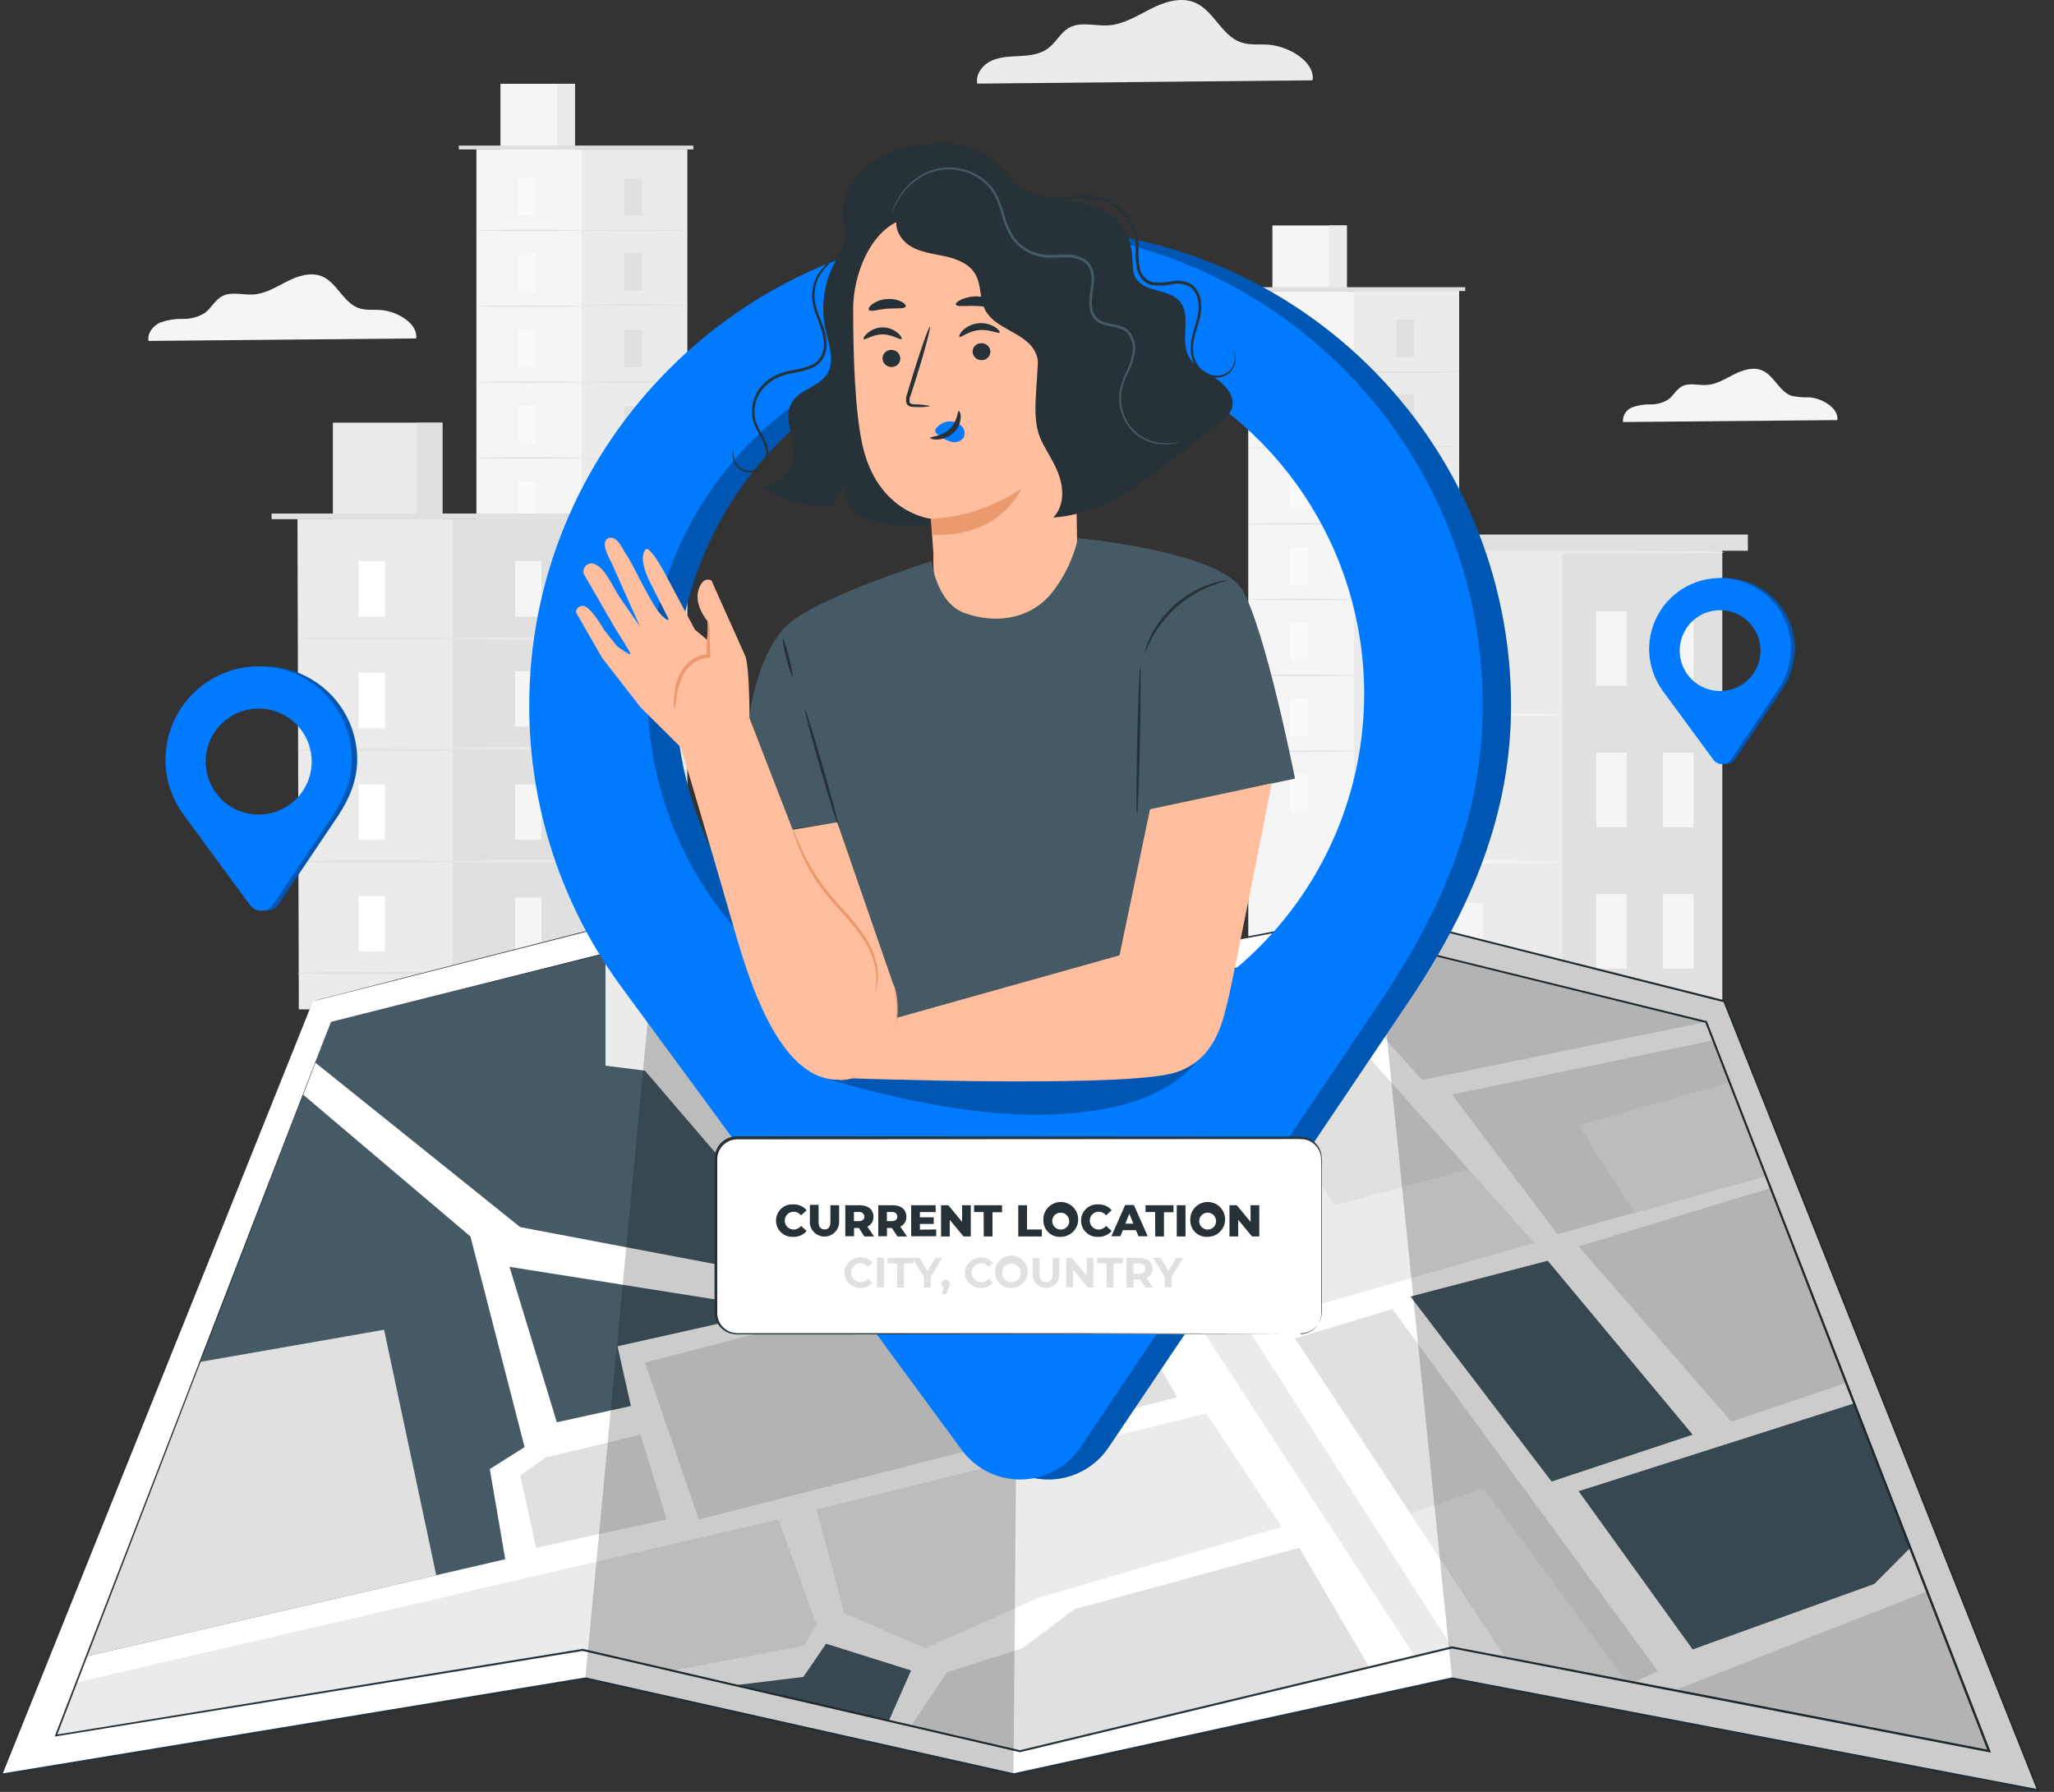 <svg width="141" height="123" viewBox="0 0 141 123" fill="none" xmlns="http://www.w3.org/2000/svg">
<rect x="0" y="0" width="141" height="123" fill="#333333" stroke="none"/>
<g clip-path="url(#clip0_114_407)">
<path d="M47.171 10.257H32.703V56.111H47.171V10.257Z" fill="#F5F5F5"/>
<path d="M47.171 10.257H39.938V55.986H47.171V10.257Z" fill="#EBEBEB"/>
<path d="M39.464 5.752H34.355V10.253H39.464V5.752Z" fill="#F5F5F5"/>
<path d="M39.464 5.752H38.246V10.253H39.464V5.752Z" fill="#EBEBEB"/>
<path d="M31.498 10.257V9.993H47.597V10.257" fill="#E0E0E0"/>
<path d="M36.783 12.22H35.559V14.803H36.783V12.22Z" fill="#FAFAFA"/>
<path d="M39.937 15.815C39.937 15.841 38.318 15.865 36.319 15.865C34.319 15.865 32.703 15.841 32.703 15.815C32.703 15.788 34.322 15.767 36.319 15.767C38.315 15.767 39.937 15.788 39.937 15.815Z" fill="#E0E0E0"/>
<path d="M44.08 12.22H42.855V14.803H44.08V12.22Z" fill="#E0E0E0"/>
<path d="M47.234 15.815C47.234 15.841 45.615 15.865 43.618 15.865C41.622 15.865 40 15.841 40 15.815C40 15.788 41.619 15.767 43.618 15.767C45.618 15.767 47.234 15.788 47.234 15.815Z" fill="#E0E0E0"/>
<path d="M44.08 17.347H42.855V19.93H44.08V17.347Z" fill="#E0E0E0"/>
<path d="M47.234 20.942C47.234 20.968 45.615 20.992 43.618 20.992C41.622 20.992 40 20.968 40 20.942C40 20.915 41.619 20.894 43.618 20.894C45.618 20.894 47.234 20.915 47.234 20.942Z" fill="#E0E0E0"/>
<path d="M44.08 22.626H42.855V25.209H44.08V22.626Z" fill="#E0E0E0"/>
<path d="M47.234 26.224C47.234 26.251 45.615 26.272 43.618 26.272C41.622 26.272 40 26.251 40 26.224C40 26.197 41.619 26.176 43.618 26.176C45.618 26.176 47.234 26.197 47.234 26.224Z" fill="#E0E0E0"/>
<path d="M44.08 27.909H42.855V30.492H44.08V27.909Z" fill="#E0E0E0"/>
<path d="M47.234 31.506C47.234 31.533 45.615 31.554 43.618 31.554C41.622 31.554 40 31.533 40 31.506C40 31.479 41.619 31.455 43.618 31.455C45.618 31.455 47.234 31.479 47.234 31.506Z" fill="#E0E0E0"/>
<path d="M44.08 33.042H42.855V35.625H44.08V33.042Z" fill="#E0E0E0"/>
<path d="M47.234 36.64C47.234 36.667 45.615 36.691 43.618 36.691C41.622 36.691 40 36.667 40 36.64C40 36.613 41.619 36.592 43.618 36.592C45.618 36.592 47.234 36.61 47.234 36.64Z" fill="#E0E0E0"/>
<path d="M44.08 38.192H42.855V40.775H44.08V38.192Z" fill="#E0E0E0"/>
<path d="M44.08 43.412H42.855V45.995H44.08V43.412Z" fill="#E0E0E0"/>
<path d="M47.234 41.787C47.234 41.814 45.615 41.838 43.618 41.838C41.622 41.838 40 41.814 40 41.787C40 41.76 41.619 41.739 43.618 41.739C45.618 41.739 47.234 41.76 47.234 41.787Z" fill="#E0E0E0"/>
<path d="M36.783 17.425H35.559V20.008H36.783V17.425Z" fill="#FAFAFA"/>
<path d="M39.937 21.02C39.937 21.047 38.318 21.07 36.319 21.07C34.319 21.07 32.697 21.047 32.697 21.02C32.697 20.993 34.316 20.972 36.313 20.972C38.309 20.972 39.937 20.993 39.937 21.02Z" fill="#E0E0E0"/>
<path d="M36.783 22.63H35.559V25.213H36.783V22.63Z" fill="#FAFAFA"/>
<path d="M39.937 26.227C39.937 26.254 38.318 26.274 36.319 26.274C34.319 26.274 32.697 26.254 32.697 26.227C32.697 26.2 34.316 26.176 36.313 26.176C38.309 26.176 39.937 26.2 39.937 26.227Z" fill="#E0E0E0"/>
<path d="M36.783 27.834H35.559V30.417H36.783V27.834Z" fill="#FAFAFA"/>
<path d="M39.937 31.432C39.937 31.459 38.318 31.48 36.319 31.48C34.319 31.48 32.697 31.459 32.697 31.432C32.697 31.405 34.316 31.381 36.313 31.381C38.309 31.381 39.937 31.405 39.937 31.432Z" fill="#E0E0E0"/>
<path d="M36.783 33.042H35.559V35.625H36.783V33.042Z" fill="#FAFAFA"/>
<path d="M39.937 36.64C39.937 36.667 38.318 36.691 36.319 36.691C34.319 36.691 32.697 36.664 32.697 36.64C32.697 36.616 34.316 36.592 36.313 36.592C38.309 36.592 39.937 36.61 39.937 36.64Z" fill="#E0E0E0"/>
<path d="M36.783 38.246H35.559V40.829H36.783V38.246Z" fill="#FAFAFA"/>
<path d="M39.937 41.841C39.937 41.868 38.318 41.892 36.319 41.892C34.319 41.892 32.703 41.868 32.703 41.841C32.703 41.814 34.322 41.793 36.319 41.793C38.315 41.793 39.937 41.814 39.937 41.841Z" fill="#E0E0E0"/>
<path d="M36.783 43.451H35.559V46.034H36.783V43.451Z" fill="#FAFAFA"/>
<path d="M100.157 19.977H85.689V65.832H100.157V19.977Z" fill="#F5F5F5"/>
<path d="M100.162 19.977H92.928V65.706H100.162V19.977Z" fill="#EBEBEB"/>
<path d="M92.455 15.477H87.346V19.978H92.455V15.477Z" fill="#F5F5F5"/>
<path d="M92.454 15.477H91.236V19.978H92.454V15.477Z" fill="#EBEBEB"/>
<path d="M84.486 19.977V19.714H100.582V19.977" fill="#E0E0E0"/>
<path d="M89.773 21.941H88.549V24.524H89.773V21.941Z" fill="#FAFAFA"/>
<path d="M92.926 25.538C92.926 25.565 91.307 25.586 89.308 25.586C87.309 25.586 85.689 25.565 85.689 25.538C85.689 25.511 87.312 25.487 89.308 25.487C91.304 25.487 92.926 25.511 92.926 25.538Z" fill="#E0E0E0"/>
<path d="M97.07 21.941H95.846V24.524H97.07V21.941Z" fill="#E0E0E0"/>
<path d="M100.224 25.538C100.224 25.565 98.605 25.586 96.606 25.586C94.606 25.586 92.99 25.565 92.99 25.538C92.99 25.511 94.609 25.487 96.606 25.487C98.602 25.487 100.224 25.511 100.224 25.538Z" fill="#E0E0E0"/>
<path d="M97.07 27.068H95.846V29.651H97.07V27.068Z" fill="#E0E0E0"/>
<path d="M100.224 30.653C100.224 30.68 98.605 30.701 96.606 30.701C94.606 30.701 92.99 30.68 92.99 30.653C92.99 30.627 94.609 30.602 96.606 30.602C98.602 30.602 100.224 30.653 100.224 30.653Z" fill="#E0E0E0"/>
<path d="M97.07 32.351H95.846V34.934H97.07V32.351Z" fill="#E0E0E0"/>
<path d="M100.224 35.948C100.224 35.975 98.605 35.996 96.606 35.996C94.606 35.996 92.99 35.975 92.99 35.948C92.99 35.921 94.609 35.898 96.606 35.898C98.602 35.898 100.224 35.921 100.224 35.948Z" fill="#E0E0E0"/>
<path d="M97.07 37.633H95.846V40.216H97.07V37.633Z" fill="#E0E0E0"/>
<path d="M100.224 41.228C100.224 41.258 98.605 41.279 96.606 41.279C94.606 41.279 92.99 41.258 92.99 41.228C92.99 41.198 94.609 41.18 96.606 41.18C98.602 41.18 100.224 41.201 100.224 41.228Z" fill="#E0E0E0"/>
<path d="M97.07 42.763H95.846V45.346H97.07V42.763Z" fill="#E0E0E0"/>
<path d="M100.224 46.361C100.224 46.387 98.605 46.408 96.606 46.408C94.606 46.408 92.99 46.387 92.99 46.361C92.99 46.334 94.609 46.31 96.606 46.31C98.602 46.31 100.224 46.334 100.224 46.361Z" fill="#E0E0E0"/>
<path d="M97.07 47.914H95.846V50.497H97.07V47.914Z" fill="#E0E0E0"/>
<path d="M97.07 53.133H95.846V55.716H97.07V53.133Z" fill="#E0E0E0"/>
<path d="M100.224 51.511C100.224 51.538 98.605 51.559 96.606 51.559C94.606 51.559 92.99 51.538 92.99 51.511C92.99 51.484 94.609 51.463 96.606 51.463C98.602 51.463 100.224 51.484 100.224 51.511Z" fill="#E0E0E0"/>
<path d="M89.773 27.145H88.549V29.728H89.773V27.145Z" fill="#FAFAFA"/>
<path d="M92.926 30.743C92.926 30.77 91.307 30.791 89.308 30.791C87.309 30.791 85.689 30.77 85.689 30.743C85.689 30.716 87.312 30.695 89.308 30.695C91.304 30.695 92.926 30.716 92.926 30.743Z" fill="#E0E0E0"/>
<path d="M89.773 32.353H88.549V34.936H89.773V32.353Z" fill="#FAFAFA"/>
<path d="M92.926 35.948C92.926 35.975 91.307 35.999 89.308 35.999C87.309 35.999 85.689 35.975 85.689 35.948C85.689 35.921 87.312 35.9 89.308 35.9C91.304 35.9 92.926 35.921 92.926 35.948Z" fill="#E0E0E0"/>
<path d="M89.773 37.558H88.549V40.14H89.773V37.558Z" fill="#FAFAFA"/>
<path d="M92.926 41.152C92.926 41.182 91.307 41.203 89.308 41.203C87.309 41.203 85.689 41.182 85.689 41.152C85.689 41.122 87.312 41.105 89.308 41.105C91.304 41.105 92.926 41.128 92.926 41.152Z" fill="#E0E0E0"/>
<path d="M89.773 42.763H88.549V45.346H89.773V42.763Z" fill="#FAFAFA"/>
<path d="M92.926 46.361C92.926 46.387 91.307 46.408 89.308 46.408C87.309 46.408 85.689 46.387 85.689 46.361C85.689 46.334 87.312 46.31 89.308 46.31C91.304 46.31 92.926 46.334 92.926 46.361Z" fill="#E0E0E0"/>
<path d="M89.773 47.971H88.549V50.554H89.773V47.971Z" fill="#FAFAFA"/>
<path d="M92.926 51.565C92.926 51.592 91.307 51.613 89.308 51.613C87.309 51.613 85.689 51.592 85.689 51.565C85.689 51.538 87.312 51.518 89.308 51.518C91.304 51.518 92.926 51.538 92.926 51.565Z" fill="#E0E0E0"/>
<path d="M89.773 53.175H88.549V55.758H89.773V53.175Z" fill="#FAFAFA"/>
<path d="M118.225 37.77H94.797V68.669H118.225V37.77Z" fill="#EBEBEB"/>
<path d="M118.222 37.77H107.238V68.669H118.222V37.77Z" fill="#E0E0E0"/>
<path d="M101.816 41.955H99.709V47.073H101.816V41.955Z" fill="#F5F5F5"/>
<path d="M101.816 61.983H99.709V67.101H101.816V61.983Z" fill="#F5F5F5"/>
<path d="M107.238 49.081C107.238 49.138 104.455 49.183 101.019 49.183C97.583 49.183 94.797 49.138 94.797 49.081C94.797 49.024 97.58 48.977 101.019 48.977C104.458 48.977 107.238 49.022 107.238 49.081Z" fill="#F5F5F5"/>
<path d="M101.816 52.044H99.709V57.162H101.816V52.044Z" fill="#F5F5F5"/>
<path d="M107.238 59.17C107.238 59.227 104.455 59.275 101.019 59.275C97.583 59.275 94.797 59.227 94.797 59.17C94.797 59.113 97.58 59.065 101.019 59.065C104.458 59.065 107.238 59.113 107.238 59.17Z" fill="#F5F5F5"/>
<path d="M111.681 41.955H109.574V47.073H111.681V41.955Z" fill="#F5F5F5"/>
<path d="M116.252 41.955H114.145V47.073H116.252V41.955Z" fill="#F5F5F5"/>
<path d="M111.681 51.664H109.574V56.782H111.681V51.664Z" fill="#F5F5F5"/>
<path d="M116.252 51.664H114.145V56.782H116.252V51.664Z" fill="#F5F5F5"/>
<path d="M111.681 61.376H109.574V66.494H111.681V61.376Z" fill="#F5F5F5"/>
<path d="M116.252 61.376H114.145V66.494H116.252V61.376Z" fill="#F5F5F5"/>
<path d="M119.986 36.693H93.035V37.807H119.986V36.693Z" fill="#E0E0E0"/>
<path d="M118.388 37.914C118.388 37.971 113.153 38.016 106.695 38.016C100.236 38.016 94.998 37.971 94.998 37.914C94.998 37.857 100.236 37.81 106.695 37.81C113.153 37.81 118.388 37.855 118.388 37.914Z" fill="#EBEBEB"/>
<path d="M41.804 69.286H20.513L20.42 35.637H41.712L41.804 69.286Z" fill="#EBEBEB"/>
<path d="M41.712 35.637H31.066V69.286H41.712V35.637Z" fill="#E0E0E0"/>
<path d="M30.37 29.014H22.852V35.637H30.37V29.014Z" fill="#EBEBEB"/>
<path d="M30.369 29.014H28.576V35.637H30.369V29.014Z" fill="#E0E0E0"/>
<path d="M42.336 35.251H18.646V35.637H42.336V35.251Z" fill="#E0E0E0"/>
<path d="M26.425 38.527H24.623V42.328H26.425V38.527Z" fill="white"/>
<path d="M31.066 43.822C31.066 43.861 28.671 43.894 25.741 43.894C22.811 43.894 20.426 43.858 20.426 43.822C20.426 43.786 22.82 43.75 25.747 43.75C28.674 43.75 31.066 43.777 31.066 43.822Z" fill="#E0E0E0"/>
<path d="M37.163 38.527H35.361V42.328H37.163V38.527Z" fill="#F5F5F5"/>
<path d="M41.806 43.822C41.806 43.861 39.412 43.894 36.482 43.894C33.551 43.894 31.16 43.861 31.16 43.822C31.16 43.783 33.554 43.75 36.482 43.75C39.409 43.75 41.806 43.777 41.806 43.822Z" fill="#EBEBEB"/>
<path d="M37.163 46.073H35.361V49.874H37.163V46.073Z" fill="#F5F5F5"/>
<path d="M41.806 51.365C41.806 51.404 39.412 51.437 36.482 51.437C33.551 51.437 31.16 51.404 31.16 51.365C31.16 51.326 33.554 51.29 36.482 51.29C39.409 51.29 41.806 51.323 41.806 51.365Z" fill="#EBEBEB"/>
<path d="M37.163 53.846H35.361V57.647H37.163V53.846Z" fill="#F5F5F5"/>
<path d="M41.806 59.137C41.806 59.176 39.412 59.209 36.482 59.209C33.551 59.209 31.16 59.176 31.16 59.137C31.16 59.098 33.554 59.062 36.482 59.062C39.409 59.062 41.806 59.086 41.806 59.137Z" fill="#EBEBEB"/>
<path d="M37.163 61.615H35.361V65.416H37.163V61.615Z" fill="#F5F5F5"/>
<path d="M41.806 66.91C41.806 66.949 39.412 66.982 36.482 66.982C33.551 66.982 31.16 66.949 31.16 66.91C31.16 66.871 33.554 66.835 36.482 66.835C39.409 66.835 41.806 66.868 41.806 66.91Z" fill="#EBEBEB"/>
<path d="M26.425 46.187H24.623V49.988H26.425V46.187Z" fill="white"/>
<path d="M31.066 51.478C31.066 51.52 28.671 51.55 25.741 51.55C22.811 51.55 20.426 51.52 20.426 51.478C20.426 51.436 22.82 51.406 25.747 51.406C28.674 51.406 31.066 51.439 31.066 51.478Z" fill="#E0E0E0"/>
<path d="M26.425 53.846H24.623V57.647H26.425V53.846Z" fill="white"/>
<path d="M31.066 59.137C31.066 59.179 28.671 59.212 25.741 59.212C22.811 59.212 20.426 59.179 20.426 59.137C20.426 59.095 22.82 59.065 25.747 59.065C28.674 59.065 31.066 59.086 31.066 59.137Z" fill="#E0E0E0"/>
<path d="M26.425 61.508H24.623V65.309H26.425V61.508Z" fill="white"/>
<path d="M31.066 66.799C31.066 66.838 28.671 66.871 25.741 66.871C22.811 66.871 20.426 66.838 20.426 66.799C20.426 66.76 22.82 66.728 25.747 66.728C28.674 66.728 31.066 66.757 31.066 66.799Z" fill="#E0E0E0"/>
<path d="M126.126 28.837C126.239 28.017 125.084 27.34 124.216 27.275C123.801 27.291 123.386 27.256 122.98 27.17C122.133 26.87 121.783 25.775 120.966 25.428C120.346 25.165 119.634 25.398 119.032 25.7C118.431 26.003 117.835 26.383 117.168 26.425C116.569 26.463 115.95 26.245 115.441 26.532C115.061 26.745 114.86 27.182 114.51 27.43C114.145 27.654 113.723 27.768 113.295 27.759C112.868 27.747 112.442 27.817 112.041 27.963C111.841 28.04 111.672 28.18 111.559 28.361C111.446 28.542 111.394 28.756 111.412 28.969L126.126 28.837Z" fill="#F5F5F5"/>
<path d="M90.106 5.513C90.282 4.235 88.475 3.181 87.113 3.071C86.466 3.02 85.793 3.119 85.182 2.906C83.853 2.442 83.321 0.724 82.025 0.176C81.055 -0.231 79.93 0.132 78.999 0.604C78.068 1.077 77.131 1.673 76.081 1.742C75.183 1.799 74.174 1.46 73.387 1.906C72.789 2.239 72.489 2.927 71.933 3.331C71.376 3.735 70.694 3.81 70.029 3.846C69.365 3.882 68.673 3.891 68.066 4.166C67.458 4.441 66.958 5.088 67.084 5.74L90.106 5.513Z" fill="#EBEBEB"/>
<path d="M28.568 23.231C28.709 22.211 27.269 21.37 26.174 21.283C25.659 21.241 25.123 21.322 24.632 21.151C23.573 20.78 23.136 19.412 22.118 18.975C21.343 18.649 20.454 18.939 19.706 19.317C18.958 19.694 18.21 20.17 17.378 20.215C16.65 20.259 15.86 19.99 15.223 20.346C14.747 20.61 14.498 21.157 14.061 21.48C13.607 21.763 13.079 21.905 12.544 21.89C12.011 21.879 11.48 21.966 10.979 22.148C10.497 22.369 10.096 22.881 10.197 23.402L28.568 23.231Z" fill="#F5F5F5"/>
<path d="M17.981 45.741C16.818 45.769 15.685 46.114 14.704 46.738C13.722 47.362 12.93 48.242 12.412 49.284C11.893 50.325 11.669 51.488 11.763 52.647C11.857 53.807 12.265 54.919 12.944 55.863L13.004 55.95L17.532 62.106C17.625 62.232 17.746 62.333 17.885 62.402C18.025 62.471 18.18 62.505 18.335 62.502C18.491 62.498 18.644 62.458 18.78 62.383C18.917 62.309 19.034 62.202 19.121 62.073L23.213 55.989C23.985 54.809 24.517 53.573 24.517 52.119C24.516 51.268 24.344 50.427 24.013 49.643C23.682 48.86 23.198 48.151 22.589 47.557C21.98 46.963 21.259 46.496 20.468 46.184C19.677 45.873 18.831 45.722 17.981 45.741ZM18.134 56.782C17.183 56.782 16.254 56.5 15.463 55.972C14.673 55.444 14.057 54.693 13.693 53.815C13.329 52.936 13.234 51.97 13.419 51.037C13.605 50.105 14.063 49.249 14.735 48.576C15.407 47.904 16.264 47.446 17.196 47.261C18.128 47.075 19.095 47.171 19.973 47.534C20.851 47.898 21.602 48.514 22.13 49.305C22.658 50.095 22.94 51.025 22.94 51.975C22.94 53.25 22.434 54.473 21.532 55.374C20.631 56.275 19.408 56.782 18.134 56.782Z" fill="#007AFF"/>
<g opacity="0.3">
<path d="M17.981 45.741C16.818 45.769 15.685 46.114 14.704 46.738C13.722 47.362 12.93 48.242 12.412 49.284C11.893 50.325 11.669 51.488 11.763 52.647C11.857 53.807 12.265 54.919 12.944 55.863L13.004 55.95L17.532 62.106C17.625 62.232 17.746 62.333 17.885 62.402C18.025 62.471 18.18 62.505 18.335 62.502C18.491 62.498 18.644 62.458 18.78 62.383C18.917 62.309 19.034 62.202 19.121 62.073L23.213 55.989C23.985 54.809 24.517 53.573 24.517 52.119C24.516 51.268 24.344 50.427 24.013 49.643C23.682 48.86 23.198 48.151 22.589 47.557C21.98 46.963 21.259 46.496 20.468 46.184C19.677 45.873 18.831 45.722 17.981 45.741ZM18.134 56.782C17.183 56.782 16.254 56.5 15.463 55.972C14.673 55.444 14.057 54.693 13.693 53.815C13.329 52.936 13.234 51.97 13.419 51.037C13.605 50.105 14.063 49.249 14.735 48.576C15.407 47.904 16.264 47.446 17.196 47.261C18.128 47.075 19.095 47.171 19.973 47.534C20.851 47.898 21.602 48.514 22.13 49.305C22.658 50.095 22.94 51.025 22.94 51.975C22.94 53.25 22.434 54.473 21.532 55.374C20.631 56.275 19.408 56.782 18.134 56.782Z" fill="black"/>
</g>
<path d="M17.604 45.741C15.964 45.785 14.403 46.456 13.242 47.615C12.082 48.775 11.409 50.335 11.364 51.975C11.324 53.369 11.745 54.736 12.561 55.866L12.624 55.953L17.149 62.109C17.241 62.237 17.363 62.341 17.503 62.412C17.644 62.482 17.8 62.518 17.958 62.515C18.115 62.512 18.27 62.471 18.408 62.395C18.546 62.319 18.663 62.211 18.75 62.079L22.842 55.995C23.617 54.816 24.147 53.58 24.147 52.125C24.146 51.273 23.975 50.431 23.644 49.646C23.312 48.862 22.828 48.151 22.218 47.557C21.609 46.962 20.887 46.495 20.095 46.183C19.302 45.871 18.456 45.721 17.604 45.741ZM17.754 55.917C17.034 55.916 16.331 55.702 15.733 55.302C15.135 54.902 14.669 54.333 14.394 53.668C14.119 53.003 14.047 52.272 14.188 51.566C14.329 50.86 14.675 50.212 15.184 49.703C15.694 49.194 16.342 48.848 17.048 48.708C17.754 48.568 18.485 48.64 19.15 48.916C19.815 49.191 20.383 49.657 20.783 50.256C21.183 50.854 21.396 51.558 21.396 52.278C21.396 52.755 21.301 53.229 21.118 53.67C20.935 54.111 20.666 54.513 20.328 54.85C19.99 55.188 19.588 55.456 19.147 55.638C18.705 55.821 18.232 55.914 17.754 55.914V55.917Z" fill="#007AFF"/>
<path d="M118.253 39.681C117.366 39.7 116.501 39.961 115.752 40.437C115.002 40.912 114.397 41.583 114 42.377C113.604 43.171 113.433 44.058 113.504 44.943C113.575 45.827 113.886 46.676 114.404 47.396L114.452 47.462L117.903 52.152C117.974 52.245 118.065 52.32 118.17 52.371C118.275 52.422 118.391 52.448 118.508 52.446C118.625 52.443 118.739 52.413 118.842 52.358C118.945 52.303 119.034 52.224 119.1 52.128L122.219 47.492C122.84 46.632 123.187 45.604 123.216 44.544C123.214 43.897 123.084 43.258 122.833 42.662C122.582 42.066 122.215 41.526 121.753 41.073C121.291 40.621 120.744 40.264 120.143 40.025C119.542 39.786 118.9 39.669 118.253 39.681ZM118.37 48.097C117.646 48.097 116.938 47.882 116.336 47.48C115.734 47.078 115.264 46.507 114.987 45.838C114.709 45.169 114.636 44.433 114.776 43.723C114.917 43.013 115.264 42.36 115.776 41.847C116.287 41.334 116.938 40.984 117.648 40.842C118.358 40.699 119.094 40.77 119.764 41.045C120.433 41.321 121.006 41.788 121.41 42.389C121.814 42.99 122.031 43.697 122.033 44.421C122.035 44.903 121.941 45.381 121.758 45.827C121.575 46.273 121.305 46.678 120.965 47.019C120.624 47.361 120.22 47.632 119.775 47.817C119.33 48.001 118.852 48.097 118.37 48.097Z" fill="#007AFF"/>
<g opacity="0.3">
<path d="M118.253 39.681C117.366 39.7 116.501 39.961 115.752 40.437C115.002 40.912 114.397 41.583 114 42.377C113.604 43.171 113.433 44.058 113.504 44.943C113.575 45.827 113.886 46.676 114.404 47.396L114.452 47.462L117.903 52.152C117.974 52.245 118.065 52.32 118.17 52.371C118.275 52.422 118.391 52.448 118.508 52.446C118.625 52.443 118.739 52.413 118.842 52.358C118.945 52.303 119.034 52.224 119.1 52.128L122.219 47.492C122.84 46.632 123.187 45.604 123.216 44.544C123.214 43.897 123.084 43.258 122.833 42.662C122.582 42.066 122.215 41.526 121.753 41.073C121.291 40.621 120.744 40.264 120.143 40.025C119.542 39.786 118.9 39.669 118.253 39.681ZM118.37 48.097C117.646 48.097 116.938 47.882 116.336 47.48C115.734 47.078 115.264 46.507 114.987 45.838C114.709 45.169 114.636 44.433 114.776 43.723C114.917 43.013 115.264 42.36 115.776 41.847C116.287 41.334 116.938 40.984 117.648 40.842C118.358 40.699 119.094 40.77 119.764 41.045C120.433 41.321 121.006 41.788 121.41 42.389C121.814 42.99 122.031 43.697 122.033 44.421C122.035 44.903 121.941 45.381 121.758 45.827C121.575 46.273 121.305 46.678 120.965 47.019C120.624 47.361 120.22 47.632 119.775 47.817C119.33 48.001 118.852 48.097 118.37 48.097Z" fill="black"/>
</g>
<path d="M117.965 39.68C117.079 39.701 116.215 39.964 115.466 40.439C114.718 40.915 114.114 41.586 113.719 42.38C113.324 43.174 113.153 44.06 113.225 44.944C113.296 45.828 113.608 46.676 114.125 47.395L114.17 47.461L117.618 52.151C117.688 52.247 117.781 52.324 117.887 52.377C117.994 52.429 118.111 52.456 118.23 52.453C118.349 52.451 118.465 52.42 118.57 52.363C118.674 52.307 118.763 52.226 118.83 52.127L121.949 47.491C122.568 46.631 122.915 45.603 122.942 44.543C122.941 43.895 122.811 43.254 122.559 42.657C122.307 42.06 121.939 41.519 121.475 41.066C121.012 40.613 120.463 40.257 119.86 40.019C119.257 39.781 118.613 39.666 117.965 39.68ZM118.079 47.434C117.53 47.434 116.994 47.272 116.537 46.967C116.081 46.662 115.726 46.229 115.516 45.722C115.306 45.215 115.251 44.657 115.358 44.119C115.465 43.581 115.729 43.086 116.117 42.698C116.505 42.31 116.999 42.046 117.538 41.939C118.076 41.832 118.634 41.887 119.141 42.097C119.648 42.307 120.081 42.662 120.386 43.119C120.691 43.575 120.853 44.111 120.853 44.66C120.854 45.024 120.782 45.385 120.643 45.722C120.504 46.059 120.299 46.365 120.042 46.623C119.784 46.88 119.478 47.085 119.141 47.224C118.804 47.363 118.443 47.435 118.079 47.434Z" fill="#007AFF"/>
<path d="M21.477 68.721L0.102 121.803L40.18 115.212L69.573 121.803L99.676 115.212L139.934 122.892L118.382 68.721L94.334 62.663L70.019 67.296L45.169 62.663L21.477 68.721Z" fill="white"/>
<path d="M21.477 68.721L21.869 68.616L23.04 68.317L27.625 67.134L45.16 62.645H45.175L70.016 67.263H69.996L94.31 62.624H94.352L118.397 68.664H118.433V68.697L139.982 122.868L140.036 123L139.895 122.973L119.187 119.022L99.637 115.293H99.67L69.564 121.878H69.546L40.156 115.293H40.18L0.099 121.878L0 121.893L0.039 121.8C6.65 105.411 12.011 92.14 15.704 82.967L19.972 72.411L21.082 69.669C21.334 69.053 21.465 68.739 21.465 68.739C21.465 68.739 21.343 69.059 21.094 69.681L19.993 72.435L15.764 82.991L0.156 121.824L0.093 121.746L40.18 115.144H40.207L69.597 121.728H69.567L99.67 115.144H99.685L119.235 118.873L139.943 122.823L139.856 122.928L118.307 68.757L118.355 68.798L94.31 62.735H94.352L70.028 67.347H70.007L45.166 62.702L27.649 67.167L23.055 68.332L21.878 68.631L21.477 68.721Z" fill="#263238"/>
<path d="M22.726 70.145L3.844 119.13L40.004 113.252L70.02 120.199L99.677 113.075L136.55 120.199L117.135 70.145L94.691 64.623L70.02 69.256L44.814 64.623L22.726 70.145Z" fill="white"/>
<path d="M5.941 113.689L34.682 107.03L33.623 100.84L36.011 99.335L32.294 84.876L20.801 75.134L5.941 113.689Z" fill="#455A64"/>
<path d="M3.844 119.13L5.244 115.497L53.436 104.3L56.052 111.504L55.205 112.959L46.155 114.677L40.004 113.252L3.844 119.13Z" fill="#EBEBEB"/>
<path d="M56.051 103.603L57.963 110.729L63.515 113.141L71.41 109.634L87.976 104.809L82.808 97.022L56.051 103.603Z" fill="#EBEBEB"/>
<path d="M36.803 106.243L45.758 104.3L43.971 98.482L37.447 100.056L35.711 101.283L36.803 106.243Z" fill="#E0E0E0"/>
<path d="M34.975 86.959L38.225 97.629L43.307 96.51L42.391 92.412L53.57 89.907L34.975 86.959Z" fill="#455A64"/>
<path d="M21.648 72.943L35.712 84.233L54.382 87.773L74.297 82.823L65.207 68.37L44.814 64.623L22.726 70.145L21.648 72.943Z" fill="#EBEBEB"/>
<path d="M67.928 68.87L97.124 113.689L99.677 113.075L71.417 68.993L70.02 69.256L67.928 68.87Z" fill="#EBEBEB"/>
<path d="M44.272 93.541L47.971 104.3L80.815 95.908L74.737 85.561L44.272 93.541Z" fill="#E0E0E0"/>
<path d="M62.543 118.469L62.863 117.993L65.021 114.787L70.196 113.141L73.757 110.46L89.192 106.243L93.987 114.44L70.019 120.199" fill="#E0E0E0"/>
<path d="M89.887 65.524L97.62 74.129L117.134 70.145L94.69 64.623L89.887 65.524Z" fill="#E0E0E0"/>
<path d="M121.239 80.731L106.909 84.715L99.676 75.134L117.621 71.408L121.239 80.731Z" fill="#E0E0E0"/>
<path d="M72.949 68.702L87.977 90.287L105.318 85.31L87.977 65.883L72.949 68.702Z" fill="#EBEBEB"/>
<path d="M114.957 116.027L132.295 109.236L136.548 120.199L114.957 116.027Z" fill="#E0E0E0"/>
<path d="M96.824 88.997L106.246 86.54L116.197 98.482L106.512 101.696L96.824 88.997Z" fill="#455A64"/>
<path d="M108.367 85.561L118.851 97.581L126.746 94.929L121.554 81.545L108.367 85.561Z" fill="#E0E0E0"/>
<path d="M116.196 113.222L108.367 102.361L127.291 96.33L131.134 106.243L128.668 108.724L116.196 113.222Z" fill="#455A64"/>
<path d="M88.897 91.874L103.281 113.689L112.14 115.482L113.81 114.719L95.583 89.859L88.897 91.874Z" fill="#E0E0E0"/>
<path d="M29.948 108.128L26.365 91.278L13.729 93.487L5.941 113.689L29.948 108.128Z" fill="#E0E0E0"/>
<path d="M41.566 65.435V73.15L44.272 73.492L51.826 82.291L58.321 81.546L61.412 86.026L54.382 87.774L35.712 84.233L21.648 72.944L22.726 70.145L41.566 65.435Z" fill="#455A64"/>
<path d="M81.061 67.248L91.67 82.73L100.811 80.261L87.977 65.883L81.061 67.248Z" fill="#E0E0E0"/>
<path d="M112.207 83.242L108.367 77.242L118.746 74.309L121.239 80.731L112.207 83.242Z" fill="#EBEBEB"/>
<path d="M96.824 103.899L101.849 102.16L111.594 115.371L103.28 113.689L96.824 103.899Z" fill="#EBEBEB"/>
<path d="M50.478 115.676L55.151 115.108L56.707 112.83L62.543 114.665L61.017 118.116L50.478 115.676Z" fill="#455A64"/>
<path d="M22.725 70.16L24.18 69.786L28.453 68.708L44.804 64.599H44.819L70.028 69.217H70.007L94.678 64.575H94.705L117.152 70.091H117.185V70.127C123.144 85.424 129.707 102.352 136.621 120.172L136.672 120.303L136.534 120.276L118.035 116.703L99.661 113.15H99.694L70.037 120.273H70.001L39.988 113.321H40.015L3.852 119.187L3.756 119.202L3.789 119.109C9.634 103.98 14.366 91.733 17.634 83.269C19.271 79.043 20.54 75.76 21.402 73.533L22.387 71.004C22.608 70.432 22.725 70.145 22.725 70.145C22.725 70.145 22.614 70.444 22.396 71.016L21.426 73.554L17.682 83.311L3.897 119.151L3.834 119.076L39.991 113.186H40.018L70.034 120.142H70.001L99.658 113.016H99.676L118.065 116.55L136.552 120.124L136.465 120.229C129.555 102.406 122.997 85.49 117.056 70.172L117.104 70.214L94.657 64.686H94.684L70.01 69.307H69.989L44.789 64.662L28.477 68.726L24.195 69.789L22.725 70.16Z" fill="#263238"/>
<g opacity="0.2">
<path d="M69.573 121.803L70.019 67.296L45.169 62.663L40.18 115.212L69.573 121.803Z" fill="black"/>
</g>
<g opacity="0.2">
<path d="M94.334 62.663L99.676 115.212L139.934 122.892L118.382 68.721L94.334 62.663Z" fill="black"/>
</g>
<path d="M70.212 15.716C52.853 16.12 38.693 30.27 38.28 47.629C38.097 54.755 40.258 61.744 44.431 67.523L44.751 67.957L44.796 68.02L67.961 99.529C68.434 100.172 69.054 100.692 69.769 101.045C70.485 101.397 71.275 101.573 72.073 101.556C72.87 101.539 73.652 101.331 74.352 100.948C75.053 100.566 75.65 100.021 76.096 99.359L97.046 68.233C101.009 62.187 103.727 55.872 103.727 48.425C103.727 44.062 102.854 39.742 101.16 35.721C99.465 31.699 96.983 28.057 93.86 25.01C90.737 21.962 87.037 19.569 82.975 17.973C78.914 16.377 74.574 15.61 70.212 15.716ZM70.99 72.219C66.124 72.22 61.368 70.778 57.323 68.075C53.277 65.372 50.124 61.531 48.261 57.036C46.399 52.541 45.911 47.595 46.86 42.823C47.809 38.051 50.152 33.668 53.592 30.227C57.032 26.787 61.415 24.444 66.187 23.494C70.959 22.545 75.905 23.032 80.4 24.894C84.895 26.755 88.737 29.908 91.44 33.954C94.143 37.999 95.586 42.755 95.586 47.62C95.586 54.144 92.994 60.4 88.382 65.013C83.769 69.626 77.513 72.218 70.99 72.219Z" fill="#007AFF"/>
<g opacity="0.3">
<path d="M70.212 15.716C52.853 16.12 38.693 30.27 38.28 47.629C38.097 54.755 40.258 61.744 44.431 67.523L44.751 67.957L44.796 68.02L67.961 99.529C68.434 100.172 69.054 100.692 69.769 101.045C70.485 101.397 71.275 101.573 72.073 101.556C72.87 101.539 73.652 101.331 74.352 100.948C75.053 100.566 75.65 100.021 76.096 99.359L97.046 68.233C101.009 62.187 103.727 55.872 103.727 48.425C103.727 44.062 102.854 39.742 101.16 35.721C99.465 31.699 96.983 28.057 93.86 25.01C90.737 21.962 87.037 19.569 82.975 17.973C78.914 16.377 74.574 15.61 70.212 15.716ZM70.99 72.219C66.124 72.22 61.368 70.778 57.323 68.075C53.277 65.372 50.124 61.531 48.261 57.036C46.399 52.541 45.911 47.595 46.86 42.823C47.809 38.051 50.152 33.668 53.592 30.227C57.032 26.787 61.415 24.444 66.187 23.494C70.959 22.545 75.905 23.032 80.4 24.894C84.895 26.755 88.737 29.908 91.44 33.954C94.143 37.999 95.586 42.755 95.586 47.62C95.586 54.144 92.994 60.4 88.382 65.013C83.769 69.626 77.513 72.218 70.99 72.219Z" fill="black"/>
</g>
<path d="M68.272 15.716C50.913 16.12 36.754 30.27 36.341 47.629C36.158 54.755 38.319 61.744 42.491 67.523L42.812 67.957L42.856 68.02L66.022 99.529C66.494 100.172 67.115 100.692 67.83 101.045C68.546 101.397 69.336 101.573 70.133 101.556C70.931 101.539 71.713 101.331 72.413 100.948C73.113 100.566 73.711 100.021 74.156 99.359L95.107 68.233C99.069 62.187 101.787 55.872 101.787 48.425C101.788 44.062 100.915 39.742 99.22 35.721C97.526 31.699 95.044 28.057 91.921 25.01C88.798 21.962 85.097 19.569 81.036 17.973C76.974 16.377 72.635 15.61 68.272 15.716ZM69.05 72.219C64.185 72.22 59.429 70.778 55.383 68.075C51.338 65.372 48.184 61.531 46.322 57.036C44.46 52.541 43.972 47.595 44.921 42.823C45.87 38.051 48.212 33.668 51.652 30.227C55.093 26.787 59.475 24.444 64.247 23.494C69.019 22.545 73.965 23.032 78.46 24.894C82.955 26.755 86.797 29.908 89.5 33.954C92.204 37.999 93.646 42.755 93.646 47.62C93.646 54.144 91.055 60.4 86.442 65.013C81.83 69.626 75.574 72.218 69.05 72.219Z" fill="#007AFF"/>
<g opacity="0.3">
<path d="M83.201 66.174C82.806 66.62 56.794 73.489 56.402 73.934C61.389 75.455 67.476 76.778 72.69 76.475C75.626 76.308 78.676 75.784 81.01 73.976C83.345 72.169 84.614 68.754 83.201 66.174Z" fill="black"/>
</g>
<path d="M58.359 16.533C57.609 17.331 57.062 18.299 56.766 19.354C56.47 20.408 56.433 21.519 56.659 22.591C56.887 23.626 57.342 24.782 56.773 25.677C56.204 26.571 54.881 26.724 54.352 27.631C53.723 28.693 54.561 30.025 54.456 31.264C54.389 31.842 54.117 32.377 53.691 32.773C53.265 33.169 52.712 33.4 52.131 33.425C53.631 34.333 55.352 34.809 57.105 34.802C57.464 34.179 57.822 33.557 58.18 32.934C57.767 33.596 58.03 34.515 58.596 35.05C59.161 35.586 59.951 35.811 60.721 35.948C62.566 36.245 64.455 36.11 66.239 35.555C68.024 35 69.656 34.04 71.007 32.749" fill="#263238"/>
<path d="M79.345 23.028C78.971 22.262 78.426 21.579 78.148 20.777C77.519 19.056 78.103 16.934 77.017 15.459C76.245 14.405 74.862 14.031 73.572 13.825C72.282 13.618 70.914 13.48 69.867 12.705C69.097 12.133 68.586 11.271 67.82 10.7C66.727 9.883 65.263 9.76 63.905 9.865C62.546 9.97 61.085 10.302 59.933 11.095C58.781 11.888 57.901 13.172 57.871 14.573C57.856 15.255 58.036 15.944 57.916 16.614C57.784 17.353 57.317 17.982 57.057 18.688C56.812 19.446 56.826 20.264 57.097 21.014C57.368 21.763 57.88 22.401 58.553 22.827L69.777 33.772C71.872 34.245 76.589 32.656 77.924 30.965C79.258 29.274 80.285 24.967 79.345 23.028Z" fill="#263238"/>
<path d="M58.566 21.232C58.566 18.392 60.227 14.8 63.056 14.923L72.005 16.596C72.421 16.614 72.815 16.788 73.109 17.083C73.403 17.378 73.576 17.772 73.594 18.188L73.983 39.486H74.043C74.043 39.486 72.427 45.603 66.489 44.152C65.309 43.853 64.693 42.637 64.394 41.353H64.337C64.322 41.198 64.313 41.054 64.301 40.907C64.124 39.947 64.048 38.971 64.076 37.995C63.948 36.281 63.906 35.577 63.906 35.601C63.906 35.625 60.251 35.23 59.207 30.558C58.689 28.259 58.566 24.39 58.566 21.232Z" fill="#FFBE9D"/>
<path d="M66.764 24.144C66.767 24.222 66.785 24.3 66.818 24.371C66.851 24.442 66.898 24.507 66.956 24.56C67.014 24.613 67.081 24.655 67.155 24.682C67.229 24.709 67.308 24.721 67.386 24.718C67.464 24.721 67.542 24.707 67.615 24.679C67.687 24.651 67.754 24.608 67.809 24.554C67.865 24.499 67.91 24.434 67.94 24.362C67.97 24.29 67.985 24.213 67.985 24.135C67.982 24.056 67.963 23.979 67.93 23.907C67.897 23.836 67.85 23.772 67.793 23.718C67.735 23.665 67.667 23.623 67.593 23.596C67.519 23.569 67.441 23.557 67.362 23.56C67.284 23.558 67.207 23.571 67.134 23.599C67.061 23.628 66.995 23.67 66.939 23.725C66.883 23.779 66.839 23.844 66.809 23.916C66.778 23.988 66.763 24.066 66.764 24.144Z" fill="#263238"/>
<path d="M60.582 24.617C60.585 24.695 60.604 24.772 60.637 24.844C60.67 24.915 60.717 24.98 60.774 25.033C60.832 25.086 60.9 25.128 60.974 25.155C61.048 25.182 61.126 25.194 61.205 25.191C61.284 25.194 61.363 25.18 61.437 25.151C61.511 25.122 61.578 25.078 61.634 25.021C61.69 24.965 61.734 24.898 61.763 24.825C61.792 24.751 61.806 24.672 61.803 24.593C61.796 24.434 61.727 24.285 61.61 24.178C61.494 24.071 61.339 24.015 61.181 24.021C61.102 24.018 61.023 24.031 60.949 24.06C60.875 24.089 60.808 24.133 60.752 24.189C60.696 24.245 60.652 24.311 60.623 24.385C60.594 24.459 60.58 24.537 60.582 24.617Z" fill="#263238"/>
<path d="M59.284 23.279C59.365 23.378 59.883 22.95 60.586 22.953C61.289 22.956 61.81 23.372 61.891 23.27C61.93 23.225 61.849 23.045 61.625 22.851C61.331 22.607 60.962 22.472 60.58 22.471C60.198 22.478 59.831 22.62 59.545 22.872C59.335 23.051 59.245 23.234 59.284 23.279Z" fill="#263238"/>
<path d="M65.863 23.117C65.959 23.207 66.461 22.731 67.207 22.659C67.952 22.587 68.55 22.934 68.622 22.83C68.658 22.782 68.556 22.611 68.296 22.447C67.952 22.239 67.549 22.149 67.15 22.192C66.752 22.232 66.379 22.404 66.09 22.68C65.878 22.892 65.815 23.078 65.863 23.117Z" fill="#263238"/>
<path d="M63.876 27.879C63.525 27.795 63.165 27.754 62.804 27.756C62.64 27.756 62.478 27.726 62.445 27.613C62.419 27.442 62.446 27.267 62.523 27.113C62.655 26.703 62.792 26.269 62.936 25.817C63.508 23.97 63.909 22.459 63.834 22.435C63.759 22.411 63.235 23.892 62.667 25.727C62.529 26.182 62.4 26.625 62.275 27.032C62.182 27.239 62.166 27.473 62.23 27.691C62.259 27.748 62.301 27.799 62.353 27.838C62.405 27.877 62.465 27.903 62.529 27.915C62.627 27.936 62.728 27.942 62.828 27.936C63.178 27.961 63.531 27.942 63.876 27.879Z" fill="#263238"/>
<path d="M63.908 35.612C66.128 35.505 68.274 34.785 70.11 33.532C70.11 33.532 68.781 36.869 64.028 36.723L63.908 35.612Z" fill="#EB996E"/>
<path d="M64.249 29.432C64.363 29.268 64.517 29.136 64.696 29.048C64.875 28.96 65.073 28.919 65.273 28.929C65.417 28.934 65.559 28.968 65.691 29.028C65.822 29.088 65.941 29.173 66.039 29.279C66.133 29.383 66.193 29.513 66.21 29.651C66.228 29.79 66.203 29.931 66.138 30.055C66.04 30.178 65.908 30.269 65.758 30.317C65.608 30.365 65.448 30.367 65.297 30.324C64.983 30.234 64.69 30.082 64.435 29.878C64.358 29.832 64.29 29.771 64.237 29.698C64.213 29.663 64.199 29.62 64.199 29.577C64.199 29.534 64.213 29.491 64.237 29.456" fill="#007AFF"/>
<path d="M65.821 28.211C65.713 28.211 65.755 28.918 65.183 29.456C64.612 29.995 63.852 29.965 63.852 30.055C63.852 30.1 64.028 30.181 64.348 30.169C64.763 30.148 65.156 29.983 65.462 29.702C65.752 29.43 65.927 29.057 65.95 28.66C65.959 28.373 65.869 28.202 65.821 28.211Z" fill="#263238"/>
<path d="M65.619 20.914C65.697 21.088 66.34 20.962 67.116 21.007C67.891 21.052 68.516 21.22 68.612 21.055C68.651 20.977 68.534 20.816 68.274 20.66C67.928 20.472 67.544 20.364 67.15 20.346C66.757 20.327 66.364 20.398 66.002 20.552C65.715 20.684 65.583 20.831 65.619 20.914Z" fill="#263238"/>
<path d="M59.653 21.283C59.79 21.423 60.293 21.238 60.91 21.19C61.526 21.142 62.056 21.22 62.167 21.055C62.215 20.977 62.122 20.834 61.885 20.708C61.562 20.555 61.203 20.494 60.847 20.531C60.491 20.557 60.149 20.681 59.859 20.89C59.65 21.058 59.59 21.214 59.653 21.283Z" fill="#263238"/>
<path d="M73.999 17.003C73.476 16.404 72.653 16.168 71.874 15.985C68.514 15.203 65.073 14.822 61.624 14.851C61.3 15.605 61.821 16.497 62.522 16.913C63.222 17.329 64.075 17.416 64.874 17.593C65.673 17.769 66.517 18.098 66.936 18.79C67.382 19.541 67.235 20.523 67.639 21.295C68.34 22.624 70.354 22.791 71.045 24.132C71.569 25.141 71.114 26.353 71.117 27.49C71.118 28.067 71.241 28.637 71.48 29.163C71.718 29.688 72.066 30.157 72.5 30.537C72.934 30.918 73.444 31.201 73.996 31.369C74.549 31.537 75.13 31.585 75.702 31.51C75.369 27.463 75.038 23.418 74.709 19.373C74.643 18.547 74.55 17.64 73.999 17.003Z" fill="#263238"/>
<path d="M83.503 26.008C82.788 25.529 81.926 25.149 81.558 24.371C81.025 23.24 81.779 21.713 81.016 20.723C80.322 19.825 78.682 20.097 78.023 19.166C77.508 18.439 77.877 17.67 77.625 17.012C77.374 16.353 76.311 15.877 75.623 16.057L71.256 24.769C71.122 27.505 70.808 28.995 71.598 30.474C72.032 31.285 72.558 32.06 72.795 32.946C73.031 33.832 72.956 34.885 72.295 35.523C75.605 35.319 78.436 33.173 81.043 31.117L83.8 28.941C84.105 28.739 84.355 28.463 84.527 28.139C84.877 27.361 84.216 26.487 83.503 26.008Z" fill="#263238"/>
<path d="M81.021 30.304C80.913 30.355 80.8 30.394 80.683 30.42C80.346 30.504 79.996 30.528 79.651 30.492C79.1 30.439 78.573 30.243 78.121 29.924C77.522 29.486 77.097 28.849 76.924 28.128C76.817 27.713 76.793 27.28 76.855 26.856C76.944 26.409 77.091 25.975 77.292 25.566C77.508 25.139 77.66 24.684 77.744 24.213C77.788 23.972 77.777 23.725 77.713 23.489C77.649 23.253 77.532 23.034 77.373 22.848C77.02 22.492 76.451 22.471 75.909 22.337C75.616 22.277 75.347 22.131 75.137 21.918C74.94 21.683 74.82 21.393 74.793 21.088C74.715 20.49 74.895 19.891 74.925 19.332C74.952 19.047 74.914 18.761 74.814 18.494C74.702 18.233 74.502 18.021 74.248 17.895C73.728 17.623 73.117 17.652 72.527 17.686C71.929 17.747 71.325 17.658 70.771 17.425C70.235 17.189 69.775 16.811 69.439 16.333C69.145 15.866 68.927 15.356 68.792 14.821C68.665 14.328 68.488 13.85 68.263 13.394C68.03 12.98 67.711 12.621 67.329 12.34C66.694 11.875 65.927 11.624 65.139 11.624C64.352 11.624 63.585 11.875 62.95 12.34C62.509 12.649 62.127 13.034 61.822 13.477C61.567 13.861 61.358 14.273 61.199 14.704C61.201 14.674 61.207 14.644 61.217 14.615C61.235 14.558 61.256 14.468 61.298 14.36C61.415 14.035 61.569 13.725 61.759 13.435C62.059 12.972 62.442 12.566 62.887 12.238C63.476 11.808 64.174 11.552 64.901 11.499C65.796 11.446 66.683 11.698 67.415 12.214C67.82 12.507 68.157 12.882 68.403 13.316C68.636 13.781 68.82 14.27 68.951 14.773C69.085 15.289 69.297 15.78 69.579 16.231C69.898 16.68 70.332 17.033 70.836 17.255C71.364 17.469 71.937 17.549 72.504 17.485C73.102 17.455 73.74 17.413 74.32 17.715C74.615 17.861 74.847 18.107 74.976 18.41C75.088 18.703 75.131 19.019 75.101 19.332C75.065 19.93 74.892 20.505 74.964 21.058C74.987 21.325 75.091 21.578 75.263 21.783C75.449 21.968 75.685 22.096 75.942 22.151C76.203 22.22 76.475 22.253 76.745 22.325C77.022 22.385 77.279 22.52 77.487 22.714C77.664 22.919 77.793 23.161 77.864 23.423C77.936 23.684 77.948 23.958 77.9 24.225C77.812 24.712 77.652 25.183 77.427 25.623C77.225 26.021 77.078 26.445 76.99 26.883C76.928 27.287 76.946 27.7 77.044 28.098C77.209 28.79 77.611 29.402 78.181 29.828C78.616 30.143 79.123 30.343 79.657 30.408C80.114 30.462 80.578 30.427 81.021 30.304Z" fill="#455A64"/>
<path d="M84.6 24.045C84.666 24.118 84.716 24.203 84.747 24.297C84.838 24.568 84.828 24.863 84.72 25.129C84.644 25.322 84.522 25.494 84.364 25.628C84.17 25.786 83.935 25.884 83.687 25.913C83.387 25.949 83.082 25.902 82.807 25.777C82.531 25.652 82.295 25.454 82.125 25.203C81.926 24.915 81.798 24.584 81.751 24.237C81.711 23.864 81.738 23.487 81.832 23.123C81.99 22.378 82.368 21.627 82.26 20.789C82.248 20.583 82.194 20.382 82.102 20.198C82.01 20.014 81.882 19.85 81.724 19.718C81.351 19.49 80.905 19.416 80.479 19.511C80.006 19.614 79.519 19.632 79.039 19.565C78.785 19.499 78.557 19.356 78.387 19.155C78.224 18.952 78.108 18.716 78.046 18.463C77.956 17.978 77.928 17.483 77.962 16.991C77.969 16.53 77.878 16.073 77.695 15.65C77.348 14.844 76.706 14.202 75.9 13.854C75.131 13.525 74.302 13.594 73.556 13.654C72.852 13.754 72.135 13.742 71.434 13.618C70.858 13.489 70.315 13.245 69.836 12.9C69.476 12.642 69.156 12.333 68.887 11.981C68.652 11.687 68.471 11.353 68.352 10.996C68.524 11.325 68.724 11.639 68.95 11.933C69.587 12.723 70.475 13.272 71.467 13.486C72.156 13.593 72.856 13.593 73.544 13.486C74.29 13.42 75.148 13.339 75.972 13.681C76.824 14.04 77.507 14.711 77.881 15.557C78.075 16.004 78.171 16.486 78.165 16.973C78.132 17.449 78.159 17.928 78.246 18.398C78.286 18.621 78.386 18.829 78.537 19C78.688 19.17 78.882 19.295 79.099 19.361C79.556 19.422 80.019 19.404 80.47 19.307C80.943 19.205 81.438 19.293 81.847 19.553C82.023 19.701 82.166 19.884 82.269 20.09C82.372 20.296 82.432 20.52 82.445 20.75C82.487 21.175 82.443 21.605 82.317 22.013C82.212 22.408 82.083 22.776 81.996 23.141C81.902 23.486 81.872 23.845 81.91 24.201C81.95 24.523 82.066 24.83 82.248 25.099C82.403 25.332 82.618 25.519 82.871 25.64C83.124 25.76 83.406 25.809 83.684 25.781C83.913 25.758 84.131 25.671 84.313 25.53C84.464 25.409 84.584 25.253 84.66 25.075C84.77 24.825 84.791 24.545 84.72 24.282C84.684 24.201 84.644 24.122 84.6 24.045Z" fill="#263238"/>
<path d="M50.356 30.842C50.3 31.134 50.346 31.436 50.485 31.698C50.562 31.849 50.672 31.981 50.807 32.085C50.941 32.188 51.097 32.261 51.263 32.297C51.483 32.33 51.708 32.301 51.913 32.213C52.117 32.125 52.294 31.982 52.421 31.8C52.564 31.586 52.63 31.329 52.607 31.073C52.577 30.79 52.494 30.515 52.364 30.262C52.113 29.732 51.673 29.178 51.625 28.445C51.599 28.074 51.651 27.701 51.778 27.351C51.904 27.002 52.102 26.682 52.358 26.413C52.627 26.128 52.949 25.897 53.304 25.733C53.669 25.572 54.053 25.46 54.447 25.401C54.827 25.343 55.201 25.25 55.564 25.123C55.903 25.001 56.188 24.764 56.369 24.452C56.523 24.138 56.586 23.786 56.551 23.438C56.522 23.096 56.445 22.759 56.324 22.438C56.099 21.803 55.812 21.193 55.761 20.561C55.713 19.98 55.839 19.398 56.123 18.888C56.368 18.482 56.688 18.125 57.066 17.838C57.34 17.619 57.599 17.381 57.838 17.126C58.036 16.903 58.186 16.642 58.278 16.359C58.278 16.359 58.278 16.38 58.278 16.419C58.271 16.477 58.257 16.535 58.236 16.59C58.163 16.803 58.051 17.002 57.904 17.174C57.671 17.441 57.417 17.689 57.144 17.916C56.784 18.203 56.479 18.554 56.246 18.951C55.985 19.439 55.873 19.993 55.923 20.544C55.977 21.142 56.258 21.741 56.495 22.375C56.624 22.711 56.706 23.064 56.737 23.423C56.777 23.806 56.708 24.193 56.536 24.539C56.335 24.89 56.018 25.159 55.639 25.299C55.264 25.434 54.879 25.534 54.486 25.599C54.108 25.656 53.739 25.762 53.388 25.916C53.051 26.068 52.746 26.283 52.49 26.55C52.25 26.8 52.064 27.097 51.944 27.423C51.825 27.749 51.774 28.096 51.796 28.442C51.832 29.112 52.242 29.639 52.502 30.202C52.638 30.474 52.721 30.77 52.748 31.073C52.772 31.362 52.694 31.65 52.526 31.887C52.382 32.086 52.184 32.241 51.956 32.334C51.728 32.427 51.478 32.453 51.236 32.41C50.947 32.337 50.692 32.163 50.519 31.919C50.345 31.676 50.263 31.379 50.287 31.082C50.295 30.998 50.318 30.917 50.356 30.842Z" fill="#263238"/>
<path d="M51.449 49.093C51.449 49.093 51.952 45.067 53.891 43.056C55.83 41.045 63.947 38.525 63.947 38.525C63.947 38.525 64.282 41.395 66.228 42.086C68.29 42.823 70.618 42.547 72.127 40.793C73.039 39.669 73.68 38.35 74.001 36.938C74.001 36.938 83.695 37.836 85.275 40.488C86.855 43.14 88.899 53.444 88.899 53.444L79.837 55.369L81.07 73.105H57.001L57.471 56.458L50.916 57.395L51.449 49.093Z" fill="#455A64"/>
<path d="M78.05 55.937C78.022 55.807 78.011 55.673 78.017 55.539C78.017 55.282 78.017 54.908 78.017 54.45C78.017 53.528 78.032 52.259 78.062 50.858C78.092 49.458 78.128 48.186 78.167 47.267C78.185 46.806 78.203 46.435 78.221 46.177C78.219 46.043 78.236 45.909 78.272 45.779C78.298 45.91 78.308 46.044 78.302 46.177C78.302 46.435 78.302 46.809 78.302 47.267C78.302 48.189 78.287 49.458 78.257 50.858C78.227 52.259 78.191 53.531 78.152 54.45C78.134 54.908 78.113 55.279 78.098 55.536C78.102 55.672 78.086 55.807 78.05 55.937Z" fill="#263238"/>
<path d="M55.237 48.635C55.293 48.62 55.859 50.431 56.5 52.654C57.14 54.878 57.619 56.713 57.562 56.728C57.505 56.743 56.943 54.932 56.299 52.711C55.656 50.49 55.183 48.653 55.237 48.635Z" fill="#263238"/>
<path d="M84.275 39.835C84.275 39.871 83.844 39.952 83.182 40.203C81.447 40.867 80.003 42.124 79.106 43.75C78.764 44.37 78.624 44.792 78.588 44.78C78.595 44.677 78.618 44.576 78.657 44.48C78.741 44.208 78.847 43.943 78.974 43.687C79.395 42.84 79.98 42.085 80.694 41.465C81.407 40.844 82.237 40.371 83.134 40.072C83.404 39.98 83.682 39.911 83.963 39.865C84.064 39.836 84.17 39.826 84.275 39.835Z" fill="#263238"/>
<path d="M53.747 43.867C53.8 43.867 53.992 44.415 54.172 45.118C54.351 45.822 54.45 46.405 54.393 46.42C54.336 46.435 54.148 45.873 53.968 45.169C53.788 44.466 53.69 43.882 53.747 43.867Z" fill="#263238"/>
<path d="M87.301 53.77C87.301 53.77 84.587 67.556 84.275 68.735C83.964 69.914 83.464 73.09 80.175 73.748C75.736 74.646 58.309 74.015 58.309 74.015L61.601 69.855L76.85 65.578L78.945 55.548L87.301 53.77Z" fill="#FFBE9D"/>
<path d="M61.31 67.526C61.37 67.624 61.414 67.731 61.438 67.844C61.528 68.144 61.586 68.453 61.612 68.766C61.704 69.803 61.487 70.844 60.989 71.758C60.725 72.268 60.389 72.737 59.993 73.153C59.663 73.49 59.267 73.755 58.828 73.928C58.534 74.039 58.226 74.109 57.913 74.135C57.799 74.153 57.682 74.153 57.568 74.135C57.977 74.059 58.377 73.948 58.766 73.803C59.174 73.619 59.542 73.357 59.849 73.03C60.222 72.623 60.542 72.169 60.801 71.681C61.28 70.795 61.508 69.795 61.459 68.789C61.429 67.999 61.271 67.538 61.31 67.526Z" fill="#EB996E"/>
<path d="M46.717 51.211C46.717 51.211 49.174 59.481 50.191 63.054C51.275 66.849 53.642 75.469 58.688 73.94C62.528 72.772 61.4 67.798 61.4 67.798L57.47 56.443L54.414 56.955L51.449 49.296L46.717 51.211Z" fill="#FFBE9D"/>
<path d="M60.055 68.158C60.193 67.542 60.193 66.903 60.055 66.287C59.893 65.624 59.615 64.995 59.235 64.429C58.756 63.737 58.224 63.084 57.643 62.474C57.06 61.854 56.525 61.19 56.045 60.487C55.661 59.907 55.325 59.297 55.042 58.661C54.851 58.234 54.687 57.795 54.551 57.347C54.489 57.186 54.449 57.017 54.432 56.845C54.509 56.998 54.574 57.157 54.626 57.321C54.746 57.62 54.925 58.069 55.177 58.599C55.474 59.218 55.818 59.813 56.206 60.379C56.689 61.068 57.221 61.721 57.799 62.334C58.387 62.951 58.921 63.617 59.397 64.324C59.784 64.917 60.057 65.576 60.202 66.269C60.295 66.736 60.295 67.216 60.202 67.682C60.178 67.808 60.143 67.931 60.097 68.05C60.089 68.088 60.074 68.124 60.055 68.158Z" fill="#EB996E"/>
<path d="M51.448 49.296C51.448 49.296 51.466 46.004 51.175 45.064L48.841 39.85C48.841 39.85 48.242 39.482 47.943 40.521C47.644 41.559 48.566 42.631 48.566 42.631L48.638 43.995L47.704 43.223L45.887 39.817C45.887 39.817 44.633 37.336 44.31 37.722C43.986 38.108 44.091 38.919 44.63 39.982L45.857 42.412C45.857 42.412 46.043 42.843 45.399 42.218C44.756 41.592 43.358 38.563 43.068 38.183C42.777 37.803 42.382 36.687 41.757 36.947C41.131 37.208 41.933 38.531 41.933 38.531L43.936 43.02C43.936 43.02 42.774 41.32 42.565 41.032C42.355 40.745 41.87 39.773 41.49 39.276C41.11 38.779 40.694 38.587 40.419 38.707C40.285 38.755 40.174 38.853 40.109 38.981C40.045 39.108 40.031 39.255 40.072 39.392L42.212 43.104C42.212 43.104 43.28 44.771 43.28 44.899C43.28 45.028 42.346 44.349 42.346 44.349L41.449 43.205C41.449 43.205 40.479 41.493 39.97 41.586C39.461 41.679 39.551 42.059 39.551 42.059L41.347 45.178L43.963 48.542L46.758 51.319L48.374 50.798L51.448 49.296Z" fill="#FFBE9D"/>
<path d="M46.303 48.74C46.384 48.403 46.438 48.059 46.465 47.713C46.569 47.097 46.782 46.172 47.539 45.576C47.845 45.321 48.227 45.175 48.625 45.16H48.76V45.017C48.718 44.376 48.742 43.766 48.718 43.361C48.737 43.139 48.707 42.915 48.628 42.706C48.587 42.921 48.566 43.14 48.566 43.358C48.52 43.923 48.503 44.489 48.515 45.056L48.637 44.912C48.179 44.911 47.734 45.072 47.383 45.367C47 45.676 46.707 46.084 46.536 46.546C46.402 46.914 46.318 47.299 46.285 47.689C46.233 48.038 46.239 48.393 46.303 48.74Z" fill="#EB996E"/>
<path d="M89.249 78.13H50.578C49.774 78.13 49.123 78.781 49.123 79.585V90.129C49.123 90.932 49.774 91.583 50.578 91.583H89.249C90.052 91.583 90.704 90.932 90.704 90.129V79.585C90.704 78.781 90.052 78.13 89.249 78.13Z" fill="white"/>
<path d="M89.265 91.586C89.265 91.586 89.361 91.586 89.54 91.55C89.806 91.495 90.051 91.367 90.247 91.179C90.407 91.026 90.531 90.839 90.608 90.632C90.686 90.424 90.716 90.202 90.696 89.982C90.696 89.455 90.696 88.85 90.696 88.186C90.696 86.824 90.696 85.16 90.696 83.227C90.696 82.259 90.696 81.227 90.696 80.132C90.706 79.857 90.697 79.582 90.669 79.309C90.613 79.038 90.478 78.789 90.282 78.594C90.081 78.392 89.822 78.257 89.54 78.208C89.242 78.182 88.942 78.175 88.642 78.187L50.614 78.208C50.283 78.207 49.962 78.326 49.711 78.544C49.46 78.761 49.297 79.061 49.25 79.39C49.223 79.602 49.25 79.842 49.235 80.069V89.449C49.235 89.665 49.235 89.883 49.235 90.098C49.231 90.305 49.273 90.509 49.357 90.697C49.441 90.883 49.565 91.049 49.72 91.181C49.876 91.313 50.058 91.41 50.255 91.463C50.451 91.508 50.653 91.525 50.854 91.514H56.403H73.498L85.024 91.541H88.158L85.024 91.556L73.498 91.58L56.403 91.598H50.827C50.608 91.61 50.388 91.591 50.174 91.541C49.847 91.451 49.56 91.256 49.356 90.985C49.152 90.714 49.044 90.383 49.049 90.044V88.087C49.049 86.337 49.049 84.557 49.049 82.745V80.015C49.043 79.782 49.049 79.548 49.067 79.315C49.1 79.073 49.191 78.843 49.333 78.644C49.476 78.446 49.664 78.284 49.881 78.171C50.099 78.059 50.34 77.999 50.584 77.998L88.612 78.022C88.912 78.012 89.212 78.021 89.51 78.049C89.808 78.104 90.081 78.248 90.294 78.462C90.508 78.676 90.652 78.949 90.707 79.246C90.739 79.525 90.748 79.807 90.734 80.087C90.734 81.183 90.734 82.214 90.734 83.182C90.734 85.115 90.734 86.773 90.734 88.141C90.734 88.82 90.734 89.418 90.734 89.937C90.747 90.181 90.705 90.426 90.612 90.652C90.529 90.838 90.409 91.005 90.259 91.143C90.057 91.331 89.806 91.457 89.534 91.505C89.466 91.517 89.397 91.524 89.328 91.526L89.265 91.586Z" fill="#263238"/>
<path d="M53.272 83.787C53.27 83.634 53.301 83.484 53.36 83.344C53.42 83.204 53.508 83.078 53.619 82.973C53.729 82.868 53.86 82.788 54.004 82.736C54.147 82.685 54.299 82.663 54.451 82.673C54.625 82.665 54.799 82.697 54.959 82.767C55.119 82.837 55.26 82.944 55.373 83.077L54.986 83.427C54.928 83.349 54.851 83.285 54.764 83.241C54.676 83.198 54.579 83.175 54.481 83.176C54.318 83.176 54.163 83.24 54.048 83.355C53.933 83.47 53.869 83.626 53.869 83.788C53.869 83.95 53.933 84.106 54.048 84.221C54.163 84.336 54.318 84.4 54.481 84.4C54.579 84.4 54.675 84.377 54.763 84.334C54.851 84.29 54.927 84.227 54.986 84.149L55.373 84.496C55.26 84.63 55.119 84.736 54.959 84.806C54.799 84.876 54.625 84.908 54.451 84.9C54.299 84.91 54.147 84.888 54.004 84.837C53.86 84.785 53.729 84.704 53.619 84.6C53.508 84.496 53.42 84.369 53.36 84.229C53.301 84.09 53.27 83.939 53.272 83.787Z" fill="#263238"/>
<path d="M55.596 83.903V82.706H56.194V83.876C56.194 84.244 56.347 84.391 56.601 84.391C56.856 84.391 57.005 84.244 57.005 83.876V82.73H57.604V83.927C57.59 84.185 57.478 84.427 57.29 84.605C57.103 84.782 56.855 84.881 56.597 84.881C56.339 84.881 56.091 84.782 55.903 84.605C55.716 84.427 55.604 84.185 55.59 83.927L55.596 83.903Z" fill="#263238"/>
<path d="M58.958 84.29H58.626V84.859H58.027V82.731H59.006C59.605 82.731 59.958 83.03 59.958 83.524C59.964 83.665 59.927 83.806 59.852 83.926C59.777 84.047 59.668 84.142 59.539 84.2L60 84.874H59.335L58.958 84.29ZM58.958 83.194H58.62V83.82H58.958C59.206 83.82 59.332 83.706 59.332 83.521C59.332 83.335 59.212 83.194 58.964 83.194H58.958Z" fill="#263238"/>
<path d="M61.22 84.29H60.888V84.859H60.289V82.731H61.268C61.866 82.731 62.22 83.03 62.22 83.524C62.225 83.665 62.188 83.806 62.114 83.926C62.039 84.047 61.93 84.142 61.801 84.2L62.261 84.874H61.609L61.22 84.29ZM61.22 83.194H60.882V83.82H61.22C61.471 83.82 61.597 83.706 61.597 83.521C61.597 83.335 61.477 83.194 61.226 83.194H61.22Z" fill="#263238"/>
<path d="M64.268 84.392V84.859H62.547V82.731H64.229V83.2H63.148V83.56H64.1V84.014H63.148V84.407L64.268 84.392Z" fill="#263238"/>
<path d="M66.641 82.731V84.874H66.141L65.198 83.733V84.874H64.6V82.731H65.1L66.045 83.874V82.731H66.641Z" fill="#263238"/>
<path d="M67.523 83.197H66.867V82.731H68.786V83.212H68.13V84.874H67.532L67.523 83.197Z" fill="#263238"/>
<path d="M69.9 82.731H70.499V84.395H71.519V84.874H69.9V82.731Z" fill="#263238"/>
<path d="M71.624 83.787C71.607 83.547 71.663 83.308 71.784 83.1C71.905 82.893 72.085 82.727 72.302 82.623C72.519 82.519 72.762 82.483 72.999 82.52C73.237 82.556 73.458 82.663 73.634 82.826C73.809 82.99 73.932 83.203 73.986 83.437C74.039 83.671 74.021 83.916 73.933 84.14C73.845 84.363 73.692 84.555 73.494 84.691C73.296 84.827 73.061 84.9 72.821 84.9C72.668 84.911 72.515 84.89 72.37 84.839C72.226 84.788 72.093 84.708 71.981 84.603C71.869 84.499 71.779 84.373 71.718 84.232C71.656 84.092 71.624 83.94 71.624 83.787ZM73.393 83.787C73.386 83.674 73.347 83.565 73.279 83.474C73.212 83.383 73.119 83.313 73.013 83.274C72.906 83.236 72.79 83.229 72.68 83.255C72.57 83.281 72.469 83.338 72.391 83.421C72.314 83.503 72.261 83.606 72.241 83.718C72.222 83.83 72.235 83.945 72.28 84.049C72.324 84.153 72.399 84.242 72.493 84.304C72.588 84.367 72.699 84.4 72.812 84.4C72.892 84.403 72.972 84.388 73.046 84.358C73.12 84.327 73.187 84.282 73.243 84.224C73.298 84.166 73.341 84.098 73.369 84.022C73.396 83.947 73.407 83.867 73.402 83.787H73.393Z" fill="#263238"/>
<path d="M74.213 83.787C74.211 83.635 74.241 83.484 74.301 83.344C74.36 83.204 74.448 83.078 74.558 82.973C74.668 82.869 74.799 82.788 74.942 82.736C75.085 82.685 75.237 82.663 75.389 82.673C75.564 82.665 75.737 82.697 75.897 82.767C76.057 82.837 76.199 82.944 76.311 83.077L75.925 83.427C75.866 83.349 75.79 83.285 75.702 83.241C75.614 83.198 75.517 83.175 75.419 83.176C75.257 83.176 75.101 83.24 74.986 83.355C74.872 83.47 74.807 83.626 74.807 83.788C74.807 83.95 74.872 84.106 74.986 84.221C75.101 84.336 75.257 84.4 75.419 84.4C75.517 84.4 75.614 84.377 75.702 84.334C75.789 84.29 75.866 84.227 75.925 84.149L76.311 84.496C76.199 84.63 76.057 84.736 75.897 84.806C75.737 84.876 75.564 84.908 75.389 84.9C75.237 84.91 75.085 84.888 74.942 84.837C74.799 84.785 74.668 84.704 74.558 84.6C74.448 84.495 74.36 84.369 74.301 84.229C74.241 84.089 74.211 83.939 74.213 83.787Z" fill="#263238"/>
<path d="M77.978 84.442H77.08L76.912 84.858H76.293L77.239 82.715H77.837L78.786 84.858H78.155L77.978 84.442ZM77.798 83.996L77.526 83.31L77.251 83.996H77.798Z" fill="#263238"/>
<path d="M79.295 83.197H78.637V82.731H80.555V83.212H79.903V84.874H79.304L79.295 83.197Z" fill="#263238"/>
<path d="M80.781 82.731H81.38V84.874H80.781V82.731Z" fill="#263238"/>
<path d="M81.71 83.787C81.693 83.547 81.749 83.308 81.87 83.1C81.991 82.893 82.171 82.727 82.388 82.623C82.605 82.519 82.848 82.483 83.085 82.52C83.323 82.556 83.544 82.663 83.72 82.826C83.895 82.99 84.018 83.203 84.072 83.437C84.125 83.671 84.107 83.916 84.019 84.14C83.931 84.363 83.778 84.555 83.58 84.691C83.382 84.827 83.147 84.9 82.907 84.9C82.754 84.911 82.601 84.89 82.456 84.839C82.312 84.788 82.179 84.708 82.067 84.603C81.955 84.499 81.865 84.373 81.804 84.232C81.742 84.092 81.71 83.94 81.71 83.787ZM83.479 83.787C83.472 83.674 83.433 83.565 83.365 83.474C83.298 83.383 83.205 83.313 83.099 83.274C82.992 83.236 82.876 83.229 82.766 83.255C82.656 83.281 82.555 83.338 82.477 83.421C82.4 83.503 82.347 83.606 82.328 83.718C82.308 83.83 82.321 83.945 82.366 84.049C82.41 84.153 82.485 84.242 82.579 84.304C82.674 84.367 82.785 84.4 82.898 84.4C82.978 84.401 83.056 84.386 83.129 84.355C83.203 84.324 83.268 84.278 83.323 84.221C83.377 84.163 83.419 84.095 83.446 84.02C83.473 83.945 83.484 83.866 83.479 83.787Z" fill="#263238"/>
<path d="M86.445 82.731V84.874H85.945L84.999 83.733V84.874H84.4V82.731H84.9L85.846 83.874V82.731H86.445Z" fill="#263238"/>
<path d="M57.949 87.36C57.962 87.14 58.039 86.929 58.171 86.753C58.303 86.577 58.484 86.444 58.691 86.371C58.898 86.297 59.123 86.286 59.336 86.339C59.55 86.392 59.743 86.506 59.892 86.668L59.592 86.947C59.53 86.871 59.452 86.811 59.363 86.77C59.275 86.728 59.178 86.707 59.081 86.707C58.907 86.707 58.742 86.776 58.619 86.898C58.497 87.021 58.428 87.187 58.428 87.36C58.428 87.533 58.497 87.699 58.619 87.821C58.742 87.944 58.907 88.012 59.081 88.012C59.179 88.013 59.276 87.992 59.364 87.95C59.453 87.908 59.531 87.846 59.592 87.77L59.892 88.048C59.744 88.212 59.551 88.328 59.337 88.381C59.123 88.435 58.899 88.425 58.691 88.351C58.483 88.278 58.302 88.144 58.17 87.968C58.038 87.791 57.961 87.58 57.949 87.36Z" fill="#E0E0E0"/>
<path d="M60.205 86.343H60.678V88.378H60.205V86.343Z" fill="#E0E0E0"/>
<path d="M61.582 86.726H60.93V86.343H62.705V86.726H62.052V88.378H61.582V86.726Z" fill="#E0E0E0"/>
<path d="M63.896 87.657V88.378H63.426V87.651L62.627 86.343H63.127L63.669 87.241L64.213 86.343H64.677L63.896 87.657Z" fill="#E0E0E0"/>
<path d="M65.198 88.117C65.195 88.222 65.167 88.324 65.117 88.416L64.953 88.835H64.653L64.779 88.371C64.731 88.352 64.69 88.318 64.662 88.274C64.634 88.23 64.62 88.178 64.624 88.126C64.624 88.052 64.653 87.98 64.706 87.927C64.759 87.874 64.83 87.845 64.905 87.845C64.98 87.845 65.051 87.874 65.104 87.927C65.156 87.98 65.186 88.052 65.186 88.126L65.198 88.117Z" fill="#E0E0E0"/>
<path d="M66.219 87.361C66.232 87.141 66.31 86.93 66.442 86.755C66.575 86.579 66.756 86.446 66.963 86.372C67.17 86.299 67.395 86.288 67.608 86.34C67.822 86.393 68.015 86.507 68.164 86.669L67.865 86.948C67.803 86.872 67.724 86.812 67.636 86.77C67.547 86.729 67.451 86.708 67.353 86.708C67.18 86.708 67.014 86.777 66.892 86.899C66.769 87.022 66.701 87.188 66.701 87.361C66.701 87.534 66.769 87.7 66.892 87.822C67.014 87.944 67.18 88.013 67.353 88.013C67.451 88.015 67.549 87.993 67.637 87.951C67.726 87.909 67.804 87.848 67.865 87.771L68.164 88.049C68.016 88.212 67.823 88.328 67.609 88.381C67.395 88.435 67.171 88.424 66.963 88.351C66.755 88.277 66.574 88.144 66.441 87.968C66.309 87.792 66.231 87.581 66.219 87.361Z" fill="#E0E0E0"/>
<path d="M68.314 87.36C68.302 87.137 68.356 86.915 68.471 86.723C68.586 86.531 68.756 86.379 68.959 86.284C69.162 86.19 69.388 86.159 69.609 86.195C69.829 86.231 70.034 86.332 70.196 86.486C70.359 86.64 70.471 86.839 70.519 87.057C70.567 87.275 70.549 87.503 70.466 87.71C70.383 87.918 70.24 88.096 70.055 88.222C69.87 88.347 69.651 88.414 69.428 88.413C69.284 88.421 69.141 88.4 69.006 88.351C68.871 88.302 68.748 88.225 68.644 88.127C68.54 88.028 68.457 87.909 68.4 87.777C68.343 87.645 68.314 87.503 68.314 87.36ZM70.065 87.36C70.062 87.234 70.022 87.113 69.951 87.01C69.879 86.907 69.778 86.828 69.662 86.782C69.545 86.736 69.417 86.725 69.294 86.751C69.172 86.778 69.06 86.84 68.972 86.929C68.884 87.019 68.825 87.133 68.802 87.256C68.778 87.379 68.792 87.507 68.84 87.622C68.889 87.738 68.971 87.837 69.075 87.906C69.18 87.975 69.302 88.012 69.428 88.012C69.514 88.015 69.6 88 69.68 87.969C69.76 87.937 69.832 87.889 69.893 87.827C69.953 87.766 70 87.693 70.031 87.612C70.062 87.532 70.075 87.446 70.071 87.36H70.065Z" fill="#E0E0E0"/>
<path d="M70.885 87.483V86.343H71.355V87.465C71.355 87.851 71.522 88.013 71.81 88.013C72.097 88.013 72.261 87.851 72.261 87.465V86.343H72.728V87.483C72.728 87.728 72.631 87.962 72.458 88.135C72.286 88.308 72.051 88.405 71.807 88.405C71.562 88.405 71.328 88.308 71.155 88.135C70.982 87.962 70.885 87.728 70.885 87.483Z" fill="#E0E0E0"/>
<path d="M75.059 86.343V88.378H74.673L73.658 87.142V88.378H73.191V86.343H73.581L74.598 87.579V86.343H75.059Z" fill="#E0E0E0"/>
<path d="M75.963 86.726H75.311V86.343H77.085V86.726H76.433V88.378H75.963V86.726Z" fill="#E0E0E0"/>
<path d="M78.637 88.378L78.245 87.818H77.811V88.384H77.338V86.349H78.236C78.778 86.349 79.119 86.63 79.119 87.088C79.124 87.225 79.087 87.361 79.012 87.477C78.937 87.592 78.828 87.681 78.7 87.731L79.158 88.384L78.637 88.378ZM78.191 86.726H77.808V87.435H78.191C78.49 87.435 78.625 87.303 78.625 87.082C78.625 86.86 78.49 86.726 78.191 86.726Z" fill="#E0E0E0"/>
<path d="M80.422 87.657V88.378H79.952V87.651L79.162 86.343H79.662L80.207 87.241L80.751 86.343H81.215L80.422 87.657Z" fill="#E0E0E0"/>
</g>
<defs>
<clipPath id="clip0_114_407">
<rect width="141" height="123" fill="white"/>
</clipPath>
</defs>
</svg>
